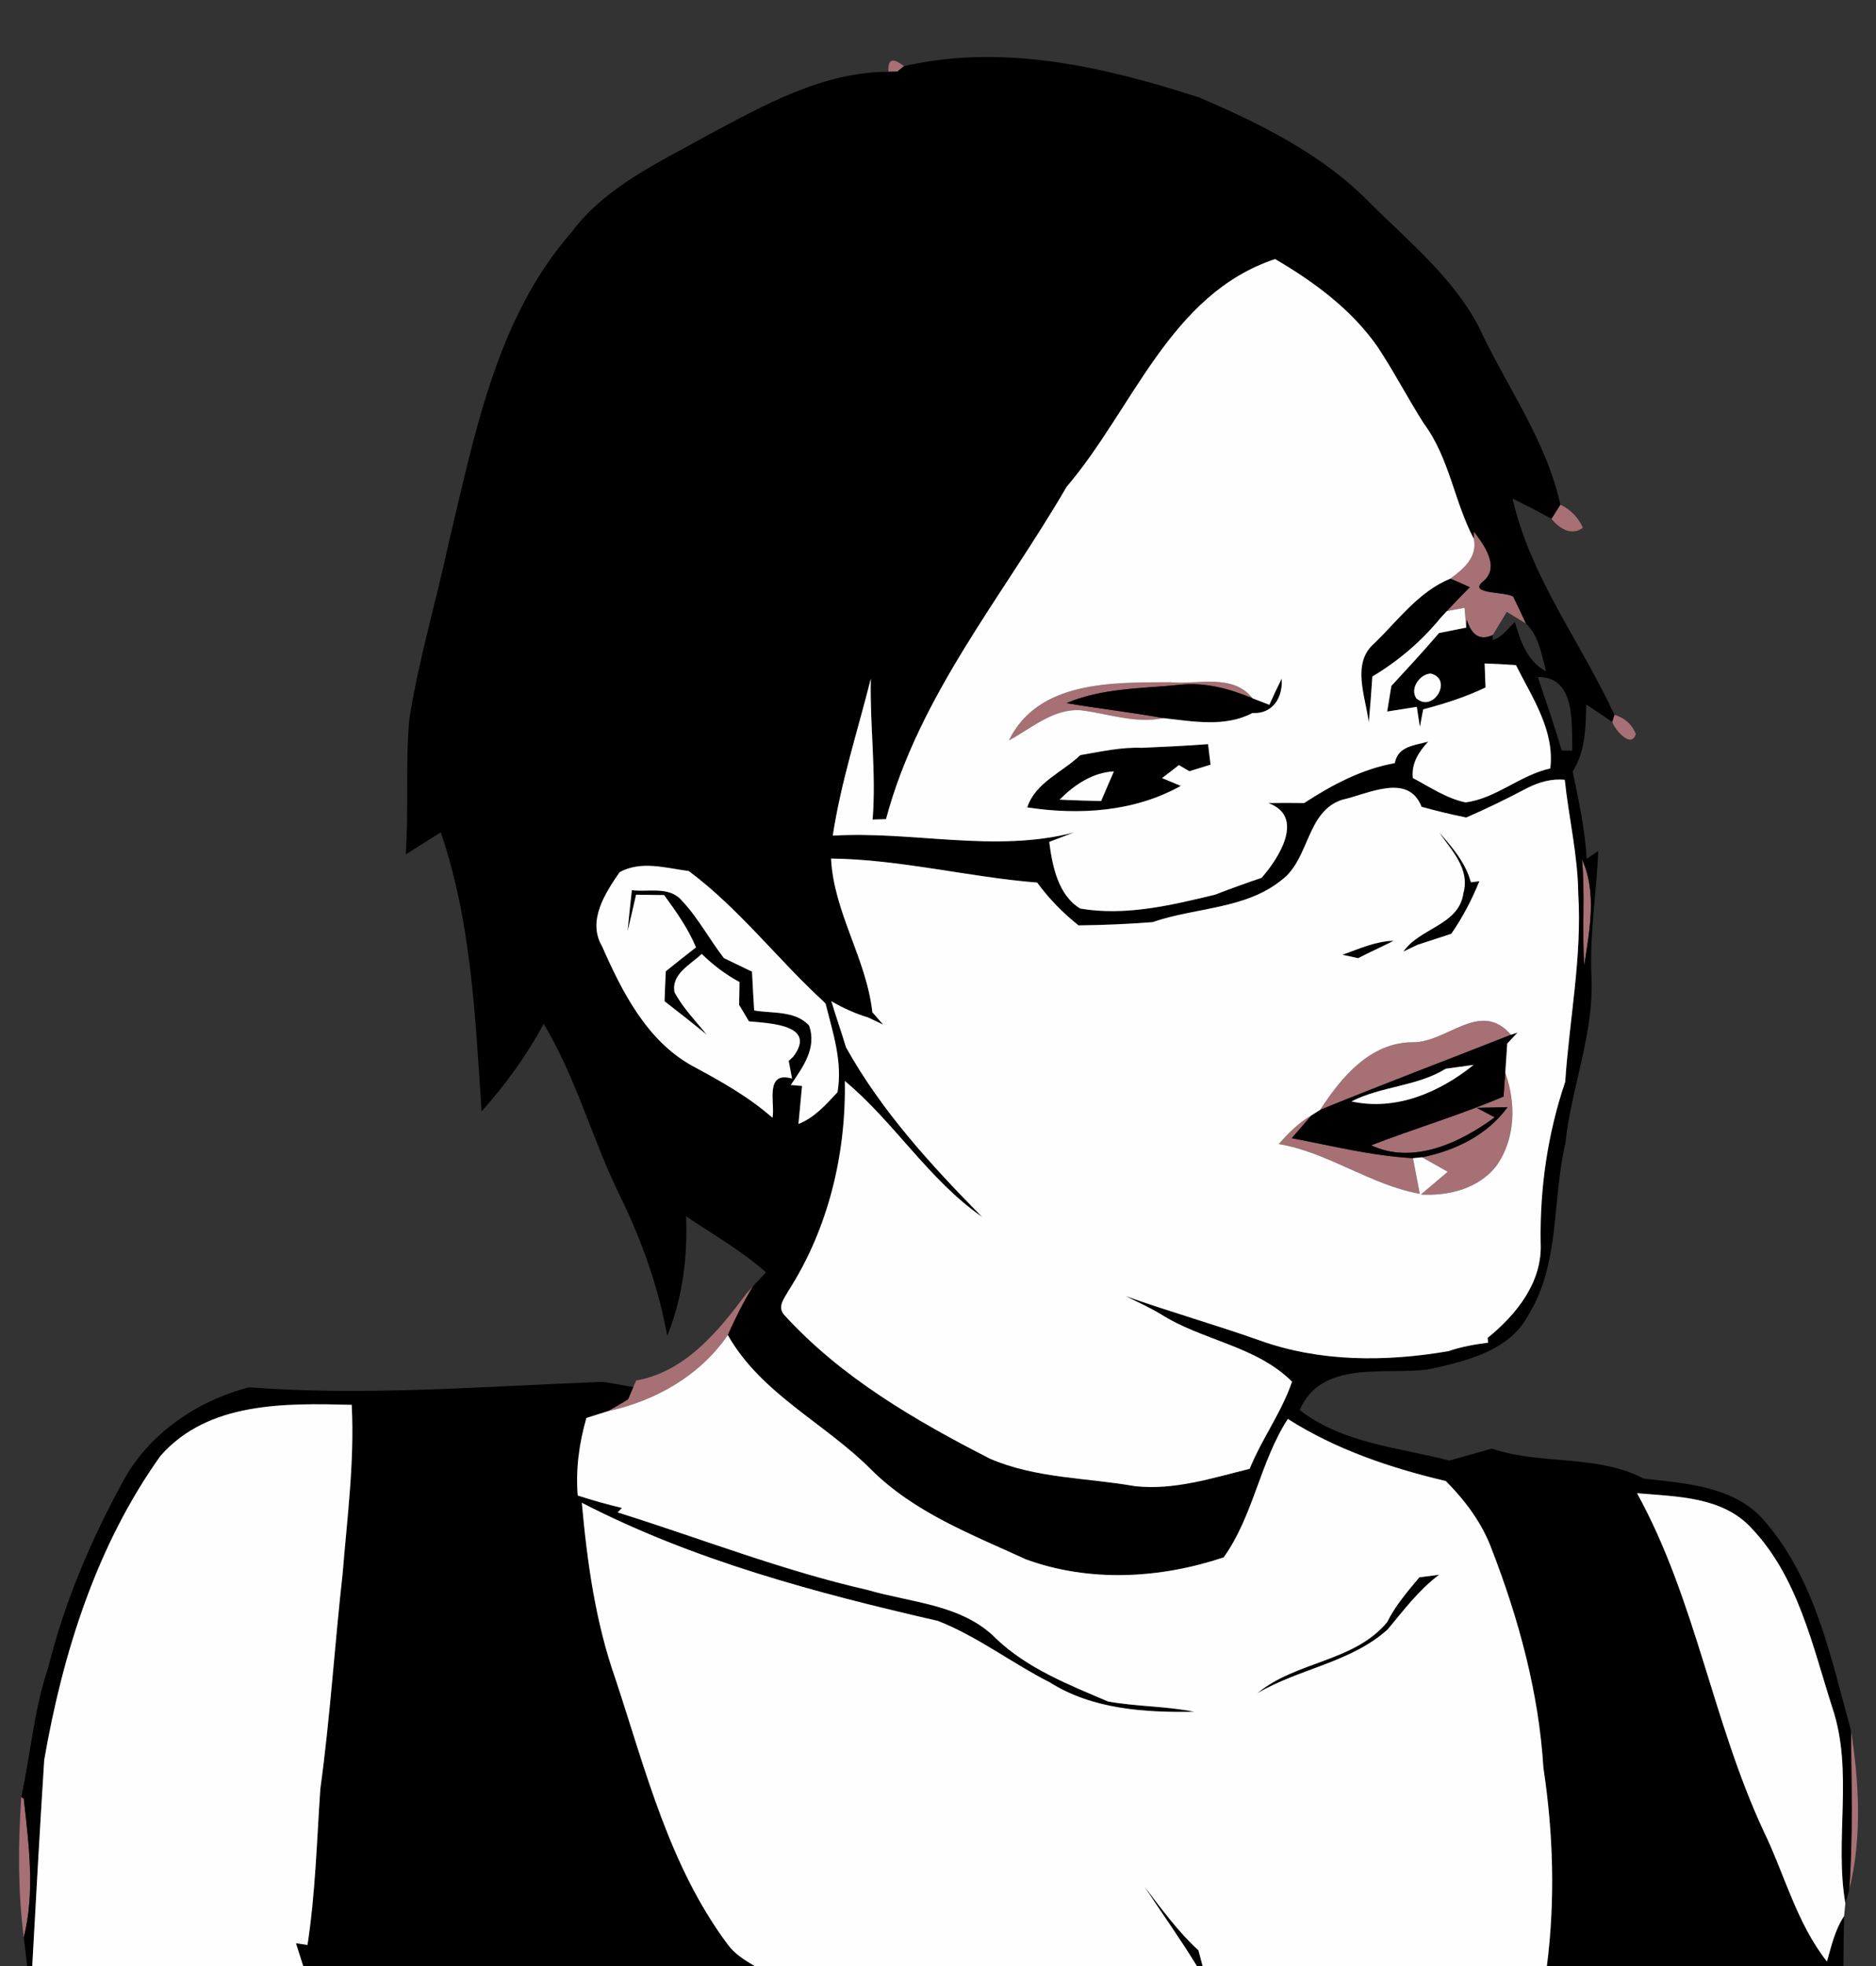 <?xml version="1.0" encoding="UTF-8" ?>
<!DOCTYPE svg PUBLIC "-//W3C//DTD SVG 1.1//EN" "http://www.w3.org/Graphics/SVG/1.1/DTD/svg11.dtd">
<svg width="210pt" height="220pt" viewBox="0 0 210 220" version="1.1" xmlns="http://www.w3.org/2000/svg">
<rect x="0" y="0" width="210" height="220" fill="#333333" stroke="none"/>
<g id="#a67074fc">
<path fill="#a67074" opacity="1.00" d=" M 99.45 8.03 C 99.36 6.61 99.94 6.40 101.19 7.41 L 100.45 8.01 L 99.45 8.03 Z" />
<path fill="#a67074" opacity="1.00" d=" M 174.67 56.47 C 175.81 57.02 176.65 57.88 177.19 59.05 C 175.93 60.03 174.49 59.11 173.67 58.05 C 173.92 57.66 174.42 56.86 174.67 56.47 Z" />
<path fill="#a67074" opacity="1.00" d=" M 164.98 60.29 L 164.99 59.48 C 166.09 60.95 168.00 63.47 166.00 65.08 C 164.29 66.51 168.48 66.18 169.39 66.76 C 169.88 67.76 170.35 68.77 170.82 69.78 C 170.28 69.45 169.21 68.80 168.67 68.47 C 168.15 69.34 167.62 70.20 167.10 71.06 C 165.71 71.70 164.74 71.14 164.20 69.36 C 164.18 69.58 164.15 70.01 164.13 70.23 L 163.94 68.01 L 161.96 68.38 C 162.80 67.47 163.65 66.58 164.53 65.71 C 163.81 65.37 163.08 65.06 162.35 64.75 C 163.81 63.69 165.42 62.34 164.98 60.29 Z" />
<path fill="#a67074" opacity="1.00" d=" M 112.94 82.85 C 116.23 76.12 124.62 76.38 131.00 76.34 C 134.07 76.63 138.00 75.33 140.21 78.14 C 137.62 77.06 134.84 76.31 132.02 76.63 C 127.78 77.06 123.37 76.98 119.39 78.68 C 122.99 79.30 126.63 79.70 130.23 80.36 C 127.10 81.00 124.08 79.86 121.01 79.48 C 117.93 79.25 115.49 81.48 112.94 82.85 Z" />
<path fill="#a67074" opacity="1.00" d=" M 180.72 79.99 C 181.89 80.34 182.69 81.06 183.12 82.14 C 182.56 83.84 180.77 81.62 180.47 80.78 L 180.72 79.99 Z" />
<path fill="#a67074" opacity="1.00" d=" M 177.09 96.17 C 178.78 99.84 177.93 104.16 177.34 108.02 C 177.07 104.07 177.45 100.11 177.09 96.17 Z" />
<path fill="#a67074" opacity="1.00" d=" M 158.10 116.63 C 161.99 116.71 165.67 111.80 169.14 115.79 C 162.02 118.60 154.86 121.30 147.78 124.19 C 150.13 120.56 153.37 116.66 158.10 116.63 Z" />
<path fill="#a67074" opacity="1.00" d=" M 168.31 122.70 C 168.36 122.04 168.45 120.71 168.50 120.05 C 169.74 123.47 169.65 127.52 167.45 130.54 C 165.44 133.04 162.13 133.84 159.05 133.67 C 159.80 133.03 161.30 131.76 162.06 131.12 C 161.34 130.72 159.91 129.91 159.19 129.50 C 162.93 128.74 166.46 127.03 168.76 123.89 C 167.61 123.92 166.46 123.95 165.31 123.97 L 167.32 125.03 C 163.48 127.86 158.19 130.37 153.49 128.16 C 158.40 126.26 163.46 124.77 168.31 122.70 Z" />
<path fill="#a67074" opacity="1.00" d=" M 143.15 128.02 C 144.22 126.79 145.39 125.62 146.82 124.80 C 146.26 125.44 145.15 126.72 144.60 127.36 C 149.10 128.22 153.57 129.34 158.17 129.60 C 158.42 130.93 158.67 132.26 158.93 133.59 C 153.36 132.58 148.71 128.96 143.15 128.02 Z" />
<path fill="#a67074" opacity="1.00" d=" M 83.57 144.73 L 84.30 143.93 C 83.22 145.68 82.31 147.52 81.47 149.39 C 78.36 153.95 73.33 156.78 68.01 157.92 C 68.79 157.50 69.56 157.05 70.31 156.57 L 70.89 155.21 C 70.97 155.03 71.13 154.66 71.21 154.48 C 76.72 153.50 80.42 148.96 83.57 144.73 Z" />
<path fill="#a67074" opacity="1.00" d=" M 67.24 154.64 C 67.34 154.64 67.56 154.64 67.66 154.65 L 67.24 154.64 Z" />
<path fill="#a67074" opacity="1.00" d=" M 5.42 186.48 L 5.48 186.28 L 5.41 186.54 L 5.35 186.76 L 5.42 186.48 Z" />
<path fill="#a67074" opacity="1.00" d=" M 207.20 193.64 C 208.12 199.48 208.45 205.71 207.00 211.48 C 207.44 205.54 207.24 199.59 207.20 193.64 Z" />
<path fill="#a67074" opacity="1.00" d=" M 2.38 201.08 L 2.66 201.28 C 3.23 206.41 3.94 211.72 2.66 216.80 C 1.99 211.60 2.03 206.30 2.38 201.08 Z" />
</g>
<g id="#000000ff">
<path fill="#000000" opacity="1.00" d=" M 101.19 7.41 C 112.28 4.83 123.70 7.49 134.30 10.93 C 141.20 13.90 148.17 17.33 153.46 22.82 C 157.76 27.07 162.59 31.03 165.48 36.46 C 168.56 43.14 173.05 49.16 174.67 56.47 C 174.42 56.86 173.92 57.66 173.67 58.05 C 172.24 57.26 170.77 56.52 169.31 55.78 C 171.34 64.65 176.98 71.88 180.72 79.99 L 180.47 80.78 C 179.51 80.12 178.54 79.48 177.57 78.84 C 177.50 81.41 177.48 84.09 176.04 86.33 C 176.73 89.55 177.41 92.79 177.62 96.10 L 178.91 95.23 C 178.72 99.86 177.94 104.46 178.14 109.11 C 178.50 115.56 175.88 121.64 175.22 128.00 C 173.73 134.31 174.64 141.30 171.16 147.02 C 169.05 151.20 164.04 152.33 159.85 153.24 C 155.00 153.88 147.91 152.13 145.49 157.79 C 150.34 161.53 156.53 161.96 162.24 163.44 C 163.83 163.00 165.41 162.55 167.00 162.10 C 172.55 163.98 178.71 162.70 184.00 165.46 C 188.79 165.99 194.35 166.32 197.65 170.35 C 203.24 176.88 204.97 185.59 207.20 193.64 C 207.24 199.59 207.44 205.54 207.00 211.48 C 206.89 211.86 206.68 212.61 206.57 212.98 C 205.33 205.82 207.51 198.19 205.11 191.08 C 202.88 184.13 201.25 176.43 196.05 170.99 C 192.80 167.45 187.68 167.48 183.25 167.09 C 189.80 178.97 191.70 192.62 197.40 204.86 C 199.77 209.74 201.10 215.17 204.51 219.50 C 205.01 217.75 205.41 215.94 206.43 214.41 C 206.38 216.26 206.37 218.14 206.35 220.00 L 173.16 220.00 C 174.10 212.63 173.88 205.16 172.77 197.82 C 172.25 189.38 170.00 181.13 166.95 173.27 C 165.87 170.38 164.00 167.90 161.85 165.73 C 155.66 164.27 149.55 162.21 144.16 158.78 C 141.03 163.62 140.33 169.57 136.98 174.27 C 129.86 176.65 121.96 177.09 114.84 174.49 C 108.76 171.70 102.30 169.24 97.48 164.41 C 92.30 159.22 85.19 155.96 81.47 149.39 C 82.31 147.52 83.22 145.68 84.30 143.93 C 84.66 143.55 85.39 142.77 85.75 142.38 C 83.02 139.95 79.82 138.15 76.80 136.10 C 76.98 140.66 76.42 145.23 74.69 149.47 C 73.70 144.03 71.84 138.80 69.41 133.84 C 66.30 127.53 64.51 120.62 60.86 114.57 C 58.95 118.11 56.58 121.37 53.91 124.37 C 53.21 113.89 52.77 103.16 49.34 93.14 C 48.02 93.96 46.72 94.79 45.41 95.62 C 45.78 90.58 45.36 85.52 45.82 80.49 C 46.85 73.88 48.79 67.45 50.19 60.91 C 53.12 48.76 55.49 35.71 63.97 25.99 C 67.79 20.88 73.72 18.21 79.13 15.18 C 85.46 11.80 92.06 8.05 99.45 8.03 L 100.45 8.01 L 101.19 7.41 M 119.40 54.47 C 112.31 66.66 102.88 77.80 99.18 91.66 C 98.80 91.67 98.05 91.69 97.68 91.71 C 98.10 86.45 97.36 81.20 97.48 75.94 C 96.01 81.78 94.13 87.53 93.22 93.51 C 102.22 92.97 111.34 95.46 120.20 93.16 C 119.51 93.42 118.14 93.95 117.45 94.21 C 117.80 96.90 118.43 100.15 120.92 101.67 C 125.99 102.53 131.12 101.30 136.03 100.11 C 137.75 99.44 139.48 98.82 141.22 98.23 C 143.15 96.05 146.14 91.37 141.97 89.86 C 143.31 89.84 144.65 89.84 145.99 89.86 C 149.11 87.83 152.43 86.06 156.14 85.39 C 156.47 83.49 158.36 83.41 159.87 82.99 C 158.81 84.14 157.98 85.42 158.15 87.06 C 160.06 88.07 161.91 89.34 164.06 89.79 C 167.49 89.34 170.16 86.73 173.54 85.99 C 174.05 81.73 171.51 78.06 169.70 74.43 C 168.53 74.34 167.36 74.28 166.19 74.24 C 166.22 74.91 166.27 76.25 166.29 76.93 C 164.06 78.00 161.69 78.75 159.31 79.38 C 159.21 79.87 159.03 80.85 158.94 81.34 C 158.85 80.78 158.68 79.66 158.60 79.10 C 157.77 79.23 156.11 79.49 155.28 79.62 C 155.44 78.67 155.59 77.71 155.75 76.76 C 157.55 74.81 159.36 72.86 161.08 70.84 C 161.84 70.69 163.37 70.38 164.13 70.23 C 164.15 70.01 164.18 69.58 164.20 69.36 C 164.74 71.14 165.71 71.70 167.10 71.06 L 167.09 71.61 C 168.15 71.34 168.81 70.31 169.57 69.60 C 170.20 71.73 170.95 74.01 173.06 75.12 C 172.58 73.27 172.26 71.15 170.82 69.78 C 170.35 68.77 169.88 67.76 169.39 66.76 C 168.48 66.18 164.29 66.51 166.00 65.08 C 168.00 63.47 166.09 60.95 164.99 59.48 L 164.98 60.29 C 162.78 56.12 162.24 51.23 159.39 47.40 C 157.58 44.57 156.05 41.58 154.19 38.79 C 151.27 34.61 147.10 31.55 142.74 28.99 C 130.95 32.90 126.84 45.76 119.40 54.47 M 158.54 78.14 C 160.44 79.83 162.70 75.99 160.15 75.37 C 158.94 75.42 157.79 77.04 158.54 78.14 M 172.14 75.76 C 173.06 78.49 174.01 81.21 174.81 83.98 L 176.01 83.99 C 175.89 80.99 176.45 75.72 172.14 75.76 M 170.96 88.18 C 168.72 89.36 166.45 90.48 164.13 91.48 C 162.45 91.14 160.78 90.74 159.13 90.28 C 157.63 86.42 153.10 88.87 150.25 89.49 C 146.20 90.81 146.62 96.13 143.46 98.48 C 139.40 101.77 133.78 101.53 129.02 103.19 C 126.26 103.40 123.49 103.52 120.73 103.55 C 118.98 102.16 117.42 100.56 116.10 98.76 C 108.38 98.14 100.80 96.17 93.03 96.07 C 93.32 102.08 96.99 107.28 97.65 113.27 C 97.95 113.61 98.56 114.30 98.86 114.65 C 98.44 114.45 97.59 114.05 97.16 113.85 C 95.72 113.41 94.35 112.80 93.06 112.03 C 93.58 113.76 94.18 115.47 94.70 117.19 C 98.66 124.31 104.23 130.39 109.93 136.17 C 103.93 131.99 100.13 125.59 94.57 120.96 C 94.72 129.13 92.72 137.48 88.29 144.39 C 87.86 145.19 86.99 146.16 87.73 147.08 C 94.12 154.12 102.45 158.95 110.82 163.23 C 115.95 165.44 121.61 165.35 127.03 166.30 C 131.42 166.79 135.68 165.40 139.89 164.36 C 141.25 161.00 143.46 158.05 144.63 154.61 C 140.57 150.56 134.56 150.02 129.88 147.02 C 128.63 146.28 127.30 145.67 125.99 145.03 C 130.94 146.79 135.99 148.22 140.94 149.97 C 147.71 152.42 155.09 152.40 162.12 151.20 C 163.56 150.71 165.07 150.43 166.58 150.25 L 166.53 149.71 C 169.78 147.08 172.70 143.43 172.46 139.01 C 172.37 132.91 173.25 126.84 175.21 121.06 C 175.68 114.04 177.11 107.05 176.67 99.98 C 176.62 95.69 175.61 91.51 175.16 87.26 C 173.68 87.11 172.27 87.52 170.96 88.18 M 69.36 97.60 C 67.74 99.94 65.72 103.04 67.39 105.88 C 69.64 110.99 72.39 116.43 77.47 119.26 C 80.62 120.95 83.77 122.70 86.47 125.08 C 86.80 123.59 85.52 119.79 88.66 120.69 C 88.57 120.20 88.38 119.21 88.29 118.72 L 88.80 118.24 C 91.48 114.68 86.20 114.51 83.84 114.29 C 83.56 113.83 83.01 112.91 82.74 112.45 C 82.75 111.81 82.77 110.53 82.78 109.89 C 81.22 109.05 79.81 107.98 78.55 106.74 C 77.32 107.93 75.10 108.99 75.51 111.05 C 76.46 112.80 77.86 114.24 79.11 115.77 C 77.55 114.51 75.98 113.26 74.39 112.04 C 74.43 110.92 74.47 109.80 74.53 108.69 C 75.65 107.79 76.77 106.89 77.91 106.01 C 77.02 103.89 75.69 102.00 74.34 100.16 C 73.29 100.14 72.24 100.13 71.20 100.12 C 70.89 101.48 70.58 102.85 70.25 104.21 C 70.39 102.67 70.57 101.14 70.73 99.61 C 72.60 99.85 74.91 99.13 76.31 100.76 C 78.15 102.70 79.40 105.10 81.03 107.21 C 82.08 107.71 83.13 108.22 84.18 108.73 C 84.25 110.18 84.33 111.62 84.42 113.07 C 86.49 113.43 88.97 113.06 90.56 114.74 C 91.48 117.28 89.86 119.42 88.52 121.41 L 89.78 121.52 C 89.68 122.58 89.48 124.71 89.38 125.77 C 91.20 125.06 92.46 123.60 93.75 122.22 C 94.34 118.80 93.23 115.58 92.42 112.32 L 92.18 112.06 C 87.02 107.32 82.74 101.67 77.10 97.47 C 74.54 97.14 71.78 96.27 69.36 97.60 M 177.09 96.17 C 177.45 100.11 177.07 104.07 177.34 108.02 C 177.93 104.16 178.78 99.84 177.09 96.17 Z" />
<path fill="#000000" opacity="1.00" d=" M 153.86 71.97 C 156.52 69.40 158.82 66.19 162.35 64.75 C 163.08 65.06 163.81 65.37 164.53 65.71 C 163.65 66.58 162.80 67.47 161.96 68.38 L 161.27 69.13 C 159.12 71.75 156.54 73.97 153.62 75.70 C 153.51 77.42 153.38 79.13 153.22 80.85 C 152.88 77.96 151.22 74.23 153.86 71.97 Z" />
<path fill="#000000" opacity="1.00" d=" M 142.09 78.87 C 142.53 77.89 142.99 76.91 143.47 75.95 C 143.63 78.05 142.47 79.92 140.19 79.79 C 137.13 81.41 133.51 80.72 130.23 80.36 C 126.63 79.70 122.99 79.30 119.39 78.68 C 123.37 76.98 127.78 77.06 132.02 76.63 C 134.84 76.31 137.62 77.06 140.21 78.14 C 140.68 78.32 141.62 78.69 142.09 78.87 Z" />
<path fill="#000000" opacity="1.00" d=" M 127.82 83.68 C 130.29 83.57 132.76 83.46 135.23 83.27 C 135.30 83.85 135.44 85.00 135.51 85.57 C 134.92 85.75 133.72 86.12 133.13 86.30 L 131.97 85.61 C 131.50 85.98 130.56 86.71 130.08 87.07 L 132.18 87.94 C 126.95 90.86 120.81 91.23 114.99 90.35 C 115.90 87.56 118.94 86.41 120.93 84.50 C 123.21 84.11 125.49 83.59 127.82 83.68 M 118.61 89.48 C 120.16 89.56 121.71 89.60 123.26 89.64 C 123.72 88.53 124.22 87.43 124.69 86.32 C 122.29 86.44 120.26 87.83 118.61 89.48 Z" />
<path fill="#000000" opacity="1.00" d=" M 161.09 93.13 C 162.56 94.79 164.06 96.53 164.65 98.73 L 165.60 98.61 C 164.76 100.68 163.73 102.65 162.46 104.49 C 161.19 104.90 159.93 105.33 158.66 105.73 C 158.27 105.92 157.49 106.29 157.10 106.48 C 158.92 103.83 163.34 103.52 163.81 99.95 C 164.58 97.23 162.49 95.17 161.09 93.13 Z" />
<path fill="#000000" opacity="1.00" d=" M 150.27 106.84 C 152.14 106.18 153.98 105.32 156.01 105.27 C 154.70 105.94 153.34 106.54 152.03 107.22 C 151.44 107.09 150.85 106.96 150.27 106.84 Z" />
<path fill="#000000" opacity="1.00" d=" M 169.14 115.79 C 169.32 115.73 169.69 115.61 169.87 115.55 C 169.58 115.85 169.01 116.46 168.72 116.77 C 168.65 117.86 168.57 118.95 168.50 120.05 C 168.45 120.71 168.36 122.04 168.31 122.70 C 163.46 124.77 158.40 126.26 153.49 128.16 C 158.19 130.37 163.48 127.86 167.32 125.03 L 165.31 123.97 C 166.46 123.95 167.61 123.92 168.76 123.89 C 166.46 127.03 162.93 128.74 159.19 129.50 C 158.94 129.53 158.42 129.58 158.17 129.60 C 153.57 129.34 149.10 128.22 144.60 127.36 C 145.15 126.72 146.26 125.44 146.82 124.80 C 147.06 124.65 147.54 124.35 147.78 124.19 C 154.86 121.30 162.02 118.60 169.14 115.79 M 161.84 119.59 C 158.60 121.59 154.63 121.53 151.28 123.25 C 156.26 124.34 161.14 122.24 164.96 119.16 C 164.18 119.27 162.62 119.48 161.84 119.59 Z" />
<path fill="#000000" opacity="1.00" d=" M 13.72 165.86 C 16.57 160.48 22.08 156.73 27.88 155.24 C 41.01 156.24 54.12 155.13 67.24 154.64 L 67.66 154.65 C 68.47 154.79 70.08 155.07 70.89 155.21 L 70.31 156.57 C 69.56 157.05 68.79 157.50 68.01 157.92 C 67.42 158.11 66.23 158.49 65.64 158.67 C 64.83 161.49 64.43 164.41 64.67 167.35 C 66.30 167.88 67.95 168.34 69.62 168.74 L 69.14 169.24 C 78.46 172.16 87.59 175.75 97.13 177.92 C 102.01 179.35 107.72 179.52 111.50 183.36 C 115.01 186.71 119.62 188.51 124.01 190.39 C 127.20 190.98 130.49 190.90 133.69 191.55 C 128.17 191.64 122.32 191.29 117.52 188.26 C 113.27 186.11 109.43 183.12 104.99 181.38 C 91.35 178.25 77.63 174.61 65.13 168.16 C 65.73 174.83 66.66 181.54 68.90 187.89 C 72.27 198.08 74.93 208.86 81.48 217.61 C 82.24 218.66 83.37 219.34 84.47 220.00 L 33.94 220.00 C 33.74 219.36 33.33 218.09 33.13 217.45 L 34.42 217.64 C 35.31 211.85 35.46 205.99 35.86 200.16 C 36.96 192.18 37.45 184.14 38.35 176.14 C 38.86 169.83 39.70 163.54 39.37 157.20 C 31.96 157.02 23.30 156.82 17.96 162.92 C 10.82 172.91 7.03 184.95 4.95 196.94 C 4.46 204.62 4.03 212.31 3.61 220.00 L 3.04 220.00 C 2.91 218.93 2.80 217.86 2.66 216.80 C 3.94 211.72 3.23 206.41 2.66 201.28 L 2.38 201.08 C 3.43 196.32 3.78 191.40 5.35 186.76 L 5.41 186.54 L 5.48 186.28 C 7.28 179.14 10.20 172.31 13.72 165.86 Z" />
<path fill="#000000" opacity="1.00" d=" M 158.89 176.50 C 159.44 176.43 160.54 176.29 161.09 176.22 C 158.82 177.92 157.13 180.18 155.33 182.34 C 151.20 186.05 145.42 186.71 140.74 189.48 C 145.08 185.87 151.56 185.99 155.27 181.53 C 156.20 179.67 157.56 178.08 158.89 176.50 Z" />
<path fill="#000000" opacity="1.00" d=" M 133.98 220.00 C 132.13 216.96 130.05 214.08 128.11 211.11 C 130.01 213.58 131.84 216.13 134.15 218.24 C 134.27 218.68 134.50 219.56 134.62 220.00 L 133.98 220.00 Z" />
</g>
<g id="#fefefeff">
<path fill="#fefefe" opacity="1.00" d=" M 119.40 54.47 C 126.84 45.76 130.95 32.90 142.74 28.99 C 147.10 31.55 151.27 34.61 154.19 38.79 C 156.05 41.58 157.58 44.57 159.39 47.40 C 162.24 51.23 162.78 56.12 164.98 60.29 C 165.42 62.34 163.81 63.69 162.35 64.75 C 158.82 66.19 156.52 69.40 153.86 71.97 C 151.22 74.23 152.88 77.96 153.22 80.85 C 153.38 79.13 153.51 77.42 153.62 75.70 C 156.54 73.97 159.12 71.75 161.27 69.13 L 161.96 68.38 L 163.94 68.01 L 164.13 70.23 C 163.37 70.38 161.84 70.69 161.08 70.84 C 159.36 72.86 157.55 74.81 155.75 76.76 C 155.59 77.71 155.44 78.67 155.28 79.62 C 156.11 79.49 157.77 79.23 158.60 79.10 C 158.68 79.66 158.85 80.78 158.94 81.34 C 159.03 80.85 159.21 79.87 159.31 79.38 C 161.69 78.75 164.06 78.00 166.29 76.93 C 166.27 76.25 166.22 74.91 166.19 74.24 C 167.36 74.28 168.53 74.34 169.70 74.43 C 171.51 78.06 174.05 81.73 173.54 85.99 C 170.16 86.73 167.49 89.34 164.06 89.79 C 161.91 89.34 160.06 88.07 158.15 87.06 C 157.98 85.42 158.81 84.14 159.87 82.99 C 158.36 83.41 156.47 83.49 156.14 85.39 C 152.43 86.06 149.11 87.83 145.99 89.86 C 144.65 89.84 143.31 89.84 141.97 89.86 C 146.14 91.37 143.15 96.05 141.22 98.23 C 139.48 98.82 137.75 99.44 136.03 100.11 C 131.12 101.30 125.99 102.53 120.92 101.67 C 118.43 100.15 117.80 96.90 117.45 94.21 C 118.14 93.95 119.51 93.42 120.20 93.16 C 111.34 95.46 102.22 92.97 93.22 93.51 C 94.13 87.53 96.01 81.78 97.48 75.94 C 97.36 81.20 98.10 86.45 97.68 91.71 C 98.05 91.69 98.80 91.67 99.18 91.66 C 102.88 77.80 112.31 66.66 119.40 54.47 M 112.94 82.85 C 115.49 81.48 117.93 79.25 121.01 79.48 C 124.08 79.86 127.10 81.00 130.23 80.36 C 133.51 80.72 137.13 81.41 140.19 79.79 C 142.47 79.92 143.63 78.05 143.47 75.95 C 142.99 76.91 142.53 77.89 142.09 78.87 C 141.62 78.69 140.68 78.32 140.21 78.14 C 138.00 75.33 134.07 76.63 131.00 76.34 C 124.62 76.38 116.23 76.12 112.94 82.85 M 127.82 83.68 C 125.49 83.59 123.21 84.11 120.93 84.50 C 118.94 86.41 115.90 87.56 114.99 90.35 C 120.81 91.23 126.95 90.86 132.18 87.94 L 130.08 87.07 C 130.56 86.71 131.50 85.98 131.97 85.61 L 133.13 86.30 C 133.72 86.12 134.92 85.75 135.51 85.57 C 135.44 85.00 135.30 83.85 135.23 83.27 C 132.76 83.46 130.29 83.57 127.82 83.68 Z" />
<path fill="#fefefe" opacity="1.00" d=" M 158.54 78.14 C 157.79 77.04 158.94 75.42 160.15 75.37 C 162.70 75.99 160.44 79.83 158.54 78.14 Z" />
<path fill="#fefefe" opacity="1.00" d=" M 118.61 89.48 C 120.26 87.83 122.29 86.44 124.69 86.32 C 124.22 87.43 123.72 88.53 123.26 89.64 C 121.71 89.60 120.16 89.56 118.61 89.48 Z" />
<path fill="#fefefe" opacity="1.00" d=" M 170.96 88.18 C 172.27 87.52 173.68 87.11 175.16 87.26 C 175.61 91.51 176.62 95.69 176.67 99.98 C 177.11 107.05 175.68 114.04 175.21 121.06 C 173.25 126.84 172.37 132.91 172.46 139.01 C 172.70 143.43 169.78 147.08 166.53 149.71 L 166.58 150.25 C 165.07 150.43 163.56 150.71 162.12 151.20 C 155.09 152.40 147.71 152.42 140.94 149.97 C 135.99 148.22 130.94 146.79 125.99 145.03 C 127.30 145.67 128.63 146.28 129.88 147.02 C 134.56 150.02 140.57 150.56 144.63 154.61 C 143.46 158.05 141.25 161.00 139.89 164.36 C 135.68 165.40 131.42 166.79 127.03 166.30 C 121.61 165.35 115.95 165.44 110.82 163.23 C 102.45 158.95 94.12 154.12 87.73 147.08 C 86.99 146.16 87.86 145.19 88.29 144.39 C 92.72 137.48 94.72 129.13 94.57 120.96 C 100.13 125.59 103.93 131.99 109.93 136.17 C 104.23 130.39 98.66 124.31 94.70 117.19 C 94.18 115.47 93.58 113.76 93.06 112.03 C 94.35 112.80 95.72 113.41 97.16 113.85 C 97.59 114.05 98.44 114.45 98.86 114.65 C 98.56 114.30 97.95 113.61 97.65 113.27 C 96.99 107.28 93.32 102.08 93.03 96.07 C 100.80 96.17 108.38 98.14 116.10 98.76 C 117.42 100.56 118.98 102.16 120.73 103.55 C 123.49 103.52 126.26 103.40 129.02 103.19 C 133.78 101.53 139.40 101.77 143.46 98.48 C 146.62 96.13 146.20 90.81 150.25 89.49 C 153.10 88.87 157.63 86.42 159.13 90.28 C 160.78 90.74 162.45 91.14 164.13 91.48 C 166.45 90.48 168.72 89.36 170.96 88.18 M 161.09 93.13 C 162.49 95.17 164.58 97.23 163.81 99.95 C 163.34 103.52 158.92 103.83 157.10 106.48 C 157.49 106.29 158.27 105.92 158.66 105.73 C 159.93 105.33 161.19 104.90 162.46 104.49 C 163.73 102.65 164.76 100.68 165.60 98.61 L 164.65 98.73 C 164.06 96.53 162.56 94.79 161.09 93.13 M 150.27 106.84 C 150.85 106.96 151.44 107.09 152.03 107.22 C 153.34 106.54 154.70 105.94 156.01 105.27 C 153.98 105.32 152.14 106.18 150.27 106.84 M 158.10 116.63 C 153.37 116.66 150.13 120.56 147.78 124.19 C 147.54 124.35 147.06 124.65 146.82 124.80 C 145.39 125.62 144.22 126.79 143.15 128.02 C 148.71 128.96 153.36 132.58 158.93 133.59 C 158.67 132.26 158.42 130.93 158.17 129.60 C 158.42 129.58 158.94 129.53 159.19 129.50 C 159.91 129.91 161.34 130.72 162.06 131.12 C 161.30 131.76 159.80 133.03 159.05 133.67 C 162.13 133.84 165.44 133.04 167.45 130.54 C 169.65 127.52 169.74 123.47 168.50 120.05 C 168.57 118.95 168.65 117.86 168.72 116.77 C 169.01 116.46 169.58 115.85 169.87 115.55 C 169.69 115.61 169.32 115.73 169.14 115.79 C 165.67 111.80 161.99 116.71 158.10 116.63 Z" />
<path fill="#fefefe" opacity="1.00" d=" M 69.36 97.60 C 71.78 96.27 74.54 97.14 77.10 97.47 C 82.74 101.67 87.02 107.32 92.18 112.06 L 92.42 112.32 C 93.23 115.58 94.34 118.80 93.75 122.22 C 92.46 123.60 91.20 125.06 89.38 125.77 C 89.48 124.71 89.68 122.58 89.78 121.52 L 88.52 121.41 C 89.86 119.42 91.48 117.28 90.56 114.74 C 88.97 113.06 86.49 113.43 84.42 113.07 C 84.33 111.62 84.25 110.18 84.18 108.73 C 83.13 108.22 82.08 107.71 81.03 107.21 C 79.40 105.10 78.15 102.70 76.31 100.76 C 74.91 99.13 72.60 99.85 70.73 99.61 C 70.57 101.14 70.39 102.67 70.25 104.21 C 70.58 102.85 70.89 101.48 71.20 100.12 C 72.24 100.13 73.29 100.14 74.34 100.16 C 75.69 102.00 77.02 103.89 77.91 106.01 C 76.77 106.89 75.65 107.79 74.53 108.69 C 74.47 109.80 74.43 110.92 74.39 112.04 C 75.98 113.26 77.55 114.51 79.11 115.77 C 77.86 114.24 76.46 112.80 75.51 111.05 C 75.10 108.99 77.32 107.93 78.55 106.74 C 79.81 107.98 81.22 109.05 82.78 109.89 C 82.77 110.53 82.75 111.81 82.74 112.45 C 83.01 112.91 83.56 113.83 83.84 114.29 C 86.20 114.51 91.48 114.68 88.80 118.24 L 88.29 118.72 C 88.38 119.21 88.57 120.20 88.66 120.69 C 85.52 119.79 86.80 123.59 86.47 125.08 C 83.77 122.70 80.62 120.95 77.47 119.26 C 72.39 116.43 69.64 110.99 67.39 105.88 C 65.72 103.04 67.74 99.94 69.36 97.60 Z" />
<path fill="#fefefe" opacity="1.00" d=" M 161.84 119.59 C 162.62 119.48 164.18 119.27 164.96 119.16 C 161.14 122.24 156.26 124.34 151.28 123.25 C 154.63 121.53 158.60 121.59 161.84 119.59 Z" />
<path fill="#fefefe" opacity="1.00" d=" M 68.01 157.92 C 73.33 156.78 78.36 153.95 81.47 149.39 C 85.19 155.96 92.30 159.22 97.48 164.41 C 102.30 169.24 108.76 171.70 114.84 174.49 C 121.96 177.09 129.86 176.65 136.98 174.27 C 140.33 169.57 141.03 163.62 144.16 158.78 C 149.55 162.21 155.66 164.27 161.85 165.73 C 164.00 167.90 165.87 170.38 166.95 173.27 C 170.00 181.13 172.25 189.38 172.77 197.82 C 173.88 205.16 174.10 212.63 173.16 220.00 L 134.62 220.00 C 134.50 219.56 134.27 218.68 134.15 218.24 C 131.84 216.13 130.01 213.58 128.11 211.11 C 130.05 214.08 132.13 216.96 133.98 220.00 L 84.47 220.00 C 83.37 219.34 82.24 218.66 81.48 217.61 C 74.93 208.86 72.27 198.08 68.90 187.89 C 66.66 181.54 65.73 174.83 65.13 168.16 C 77.63 174.61 91.35 178.25 104.99 181.38 C 109.43 183.12 113.27 186.11 117.52 188.26 C 122.32 191.29 128.17 191.64 133.69 191.55 C 130.49 190.90 127.20 190.98 124.01 190.39 C 119.62 188.51 115.01 186.71 111.50 183.36 C 107.72 179.52 102.01 179.35 97.13 177.92 C 87.59 175.75 78.46 172.16 69.14 169.24 L 69.62 168.74 C 67.95 168.34 66.30 167.88 64.67 167.35 C 64.43 164.41 64.83 161.49 65.64 158.67 C 66.23 158.49 67.42 158.11 68.01 157.92 M 158.89 176.50 C 157.56 178.08 156.20 179.67 155.27 181.53 C 151.56 185.99 145.08 185.87 140.74 189.48 C 145.42 186.71 151.20 186.05 155.33 182.34 C 157.13 180.18 158.82 177.92 161.09 176.22 C 160.54 176.29 159.44 176.43 158.89 176.50 Z" />
<path fill="#fefefe" opacity="1.00" d=" M 17.96 162.92 C 23.30 156.82 31.96 157.02 39.37 157.20 C 39.70 163.54 38.86 169.83 38.35 176.14 C 37.45 184.14 36.96 192.18 35.86 200.16 C 35.46 205.99 35.31 211.85 34.42 217.64 L 33.13 217.45 C 33.33 218.09 33.74 219.36 33.94 220.00 L 3.61 220.00 C 4.03 212.31 4.46 204.62 4.95 196.94 C 7.03 184.95 10.82 172.91 17.96 162.92 Z" />
<path fill="#fefefe" opacity="1.00" d=" M 183.25 167.09 C 187.68 167.48 192.80 167.45 196.05 170.99 C 201.25 176.43 202.88 184.13 205.11 191.08 C 207.51 198.19 205.33 205.82 206.57 212.98 C 206.53 213.34 206.47 214.05 206.43 214.41 C 205.41 215.94 205.01 217.75 204.51 219.50 C 201.10 215.17 199.77 209.74 197.40 204.86 C 191.70 192.62 189.80 178.97 183.25 167.09 Z" />
</g>
</svg>
